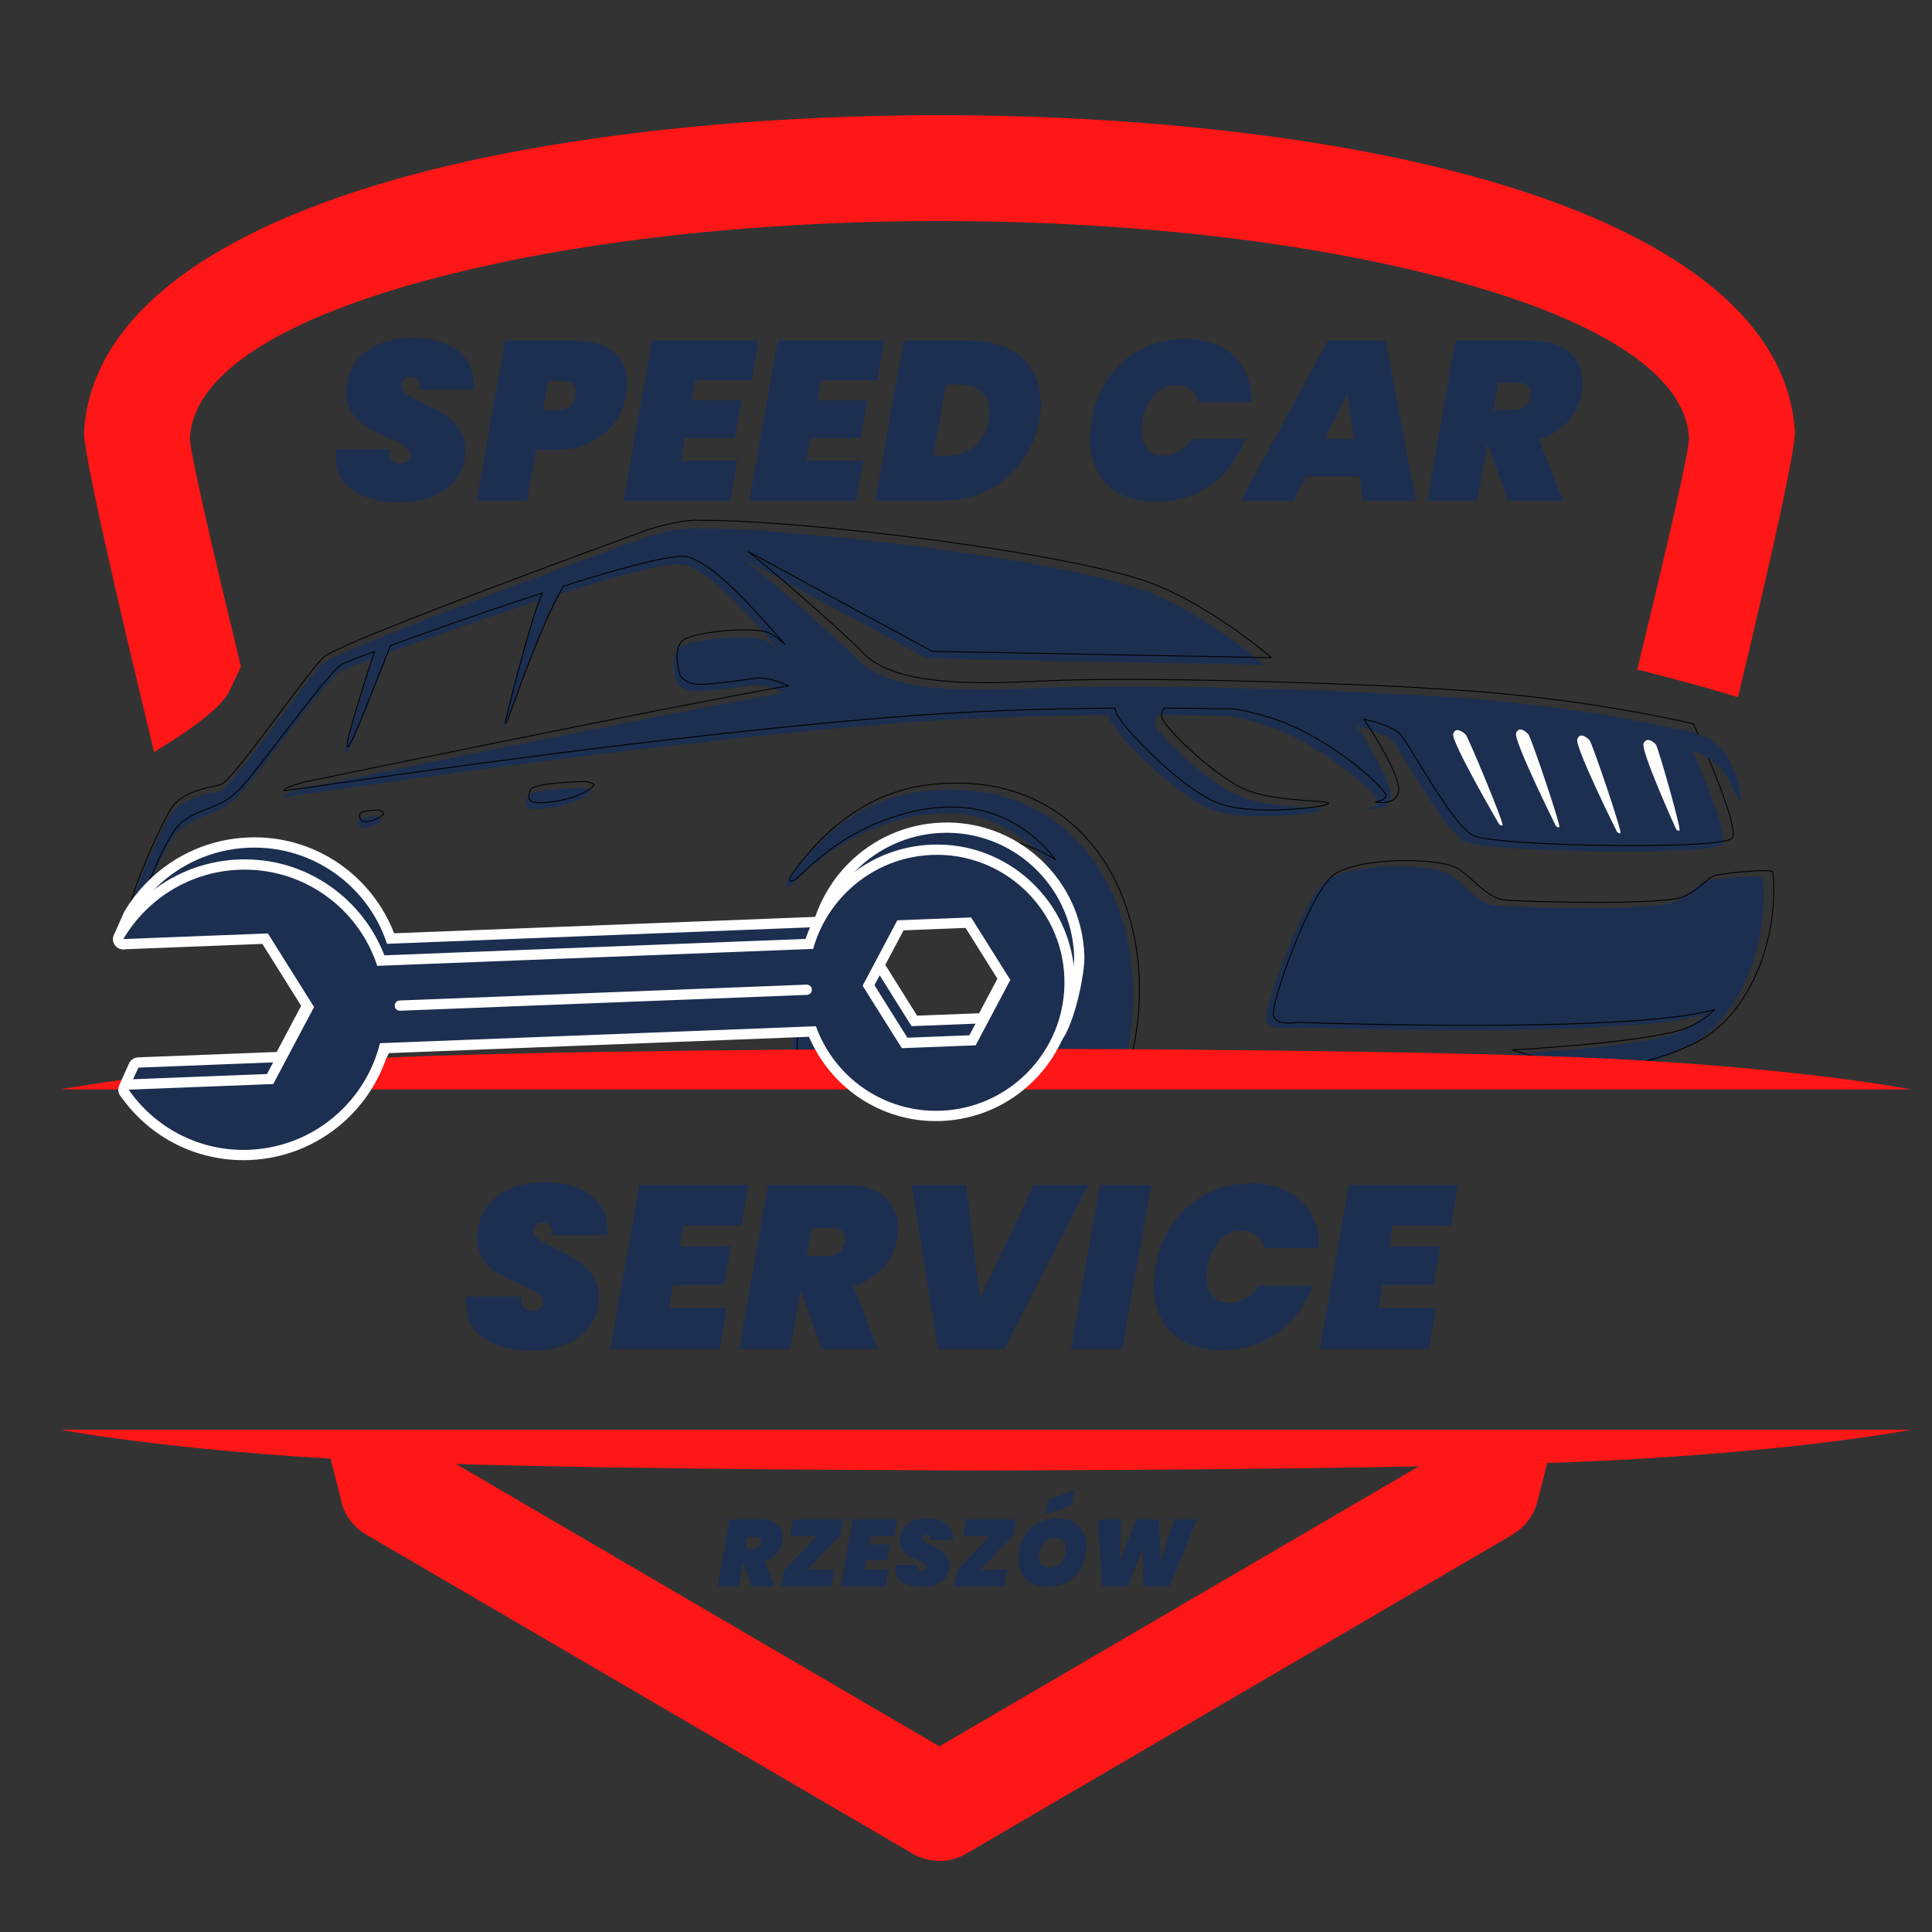 <svg xmlns="http://www.w3.org/2000/svg" xmlns:xlink="http://www.w3.org/1999/xlink" width="500" zoomAndPan="magnify" viewBox="0 0 375 375" height="500" preserveAspectRatio="xMidYMid meet" version="1.0"><rect x="0" y="0" width="375" height="375" fill="#333333" stroke="none"/><defs><g/><clipPath id="2cf4c7a21c"><path d="M 16 22.363 L 349 22.363 L 349 361.211 L 16 361.211 Z M 16 22.363 " clip-rule="nonzero"/></clipPath><clipPath id="99f52d3b65"><path d="M 11.758 277.445 L 371 277.445 L 371 285.973 L 11.758 285.973 Z M 11.758 277.445 " clip-rule="nonzero"/></clipPath><clipPath id="4ddf7fd2d7"><path d="M 11.758 203.016 L 371 203.016 L 371 211.543 L 11.758 211.543 Z M 11.758 203.016 " clip-rule="nonzero"/></clipPath><clipPath id="630e37505a"><path d="M 22 160 L 210 160 L 210 220 L 22 220 Z M 22 160 " clip-rule="nonzero"/></clipPath><clipPath id="e96745eb6b"><path d="M 3.887 195.699 L 117.91 81.676 L 223.445 187.211 L 109.426 301.234 Z M 3.887 195.699 " clip-rule="nonzero"/></clipPath><clipPath id="fd10839b6f"><path d="M 3.887 195.699 L 117.91 81.676 L 223.445 187.211 L 109.426 301.234 Z M 3.887 195.699 " clip-rule="nonzero"/></clipPath><clipPath id="292054022e"><path d="M 21 159 L 211 159 L 211 221 L 21 221 Z M 21 159 " clip-rule="nonzero"/></clipPath><clipPath id="2c9b5c1e43"><path d="M 3.887 195.699 L 117.91 81.676 L 223.445 187.211 L 109.426 301.234 Z M 3.887 195.699 " clip-rule="nonzero"/></clipPath><clipPath id="f9ac416d59"><path d="M 3.887 195.699 L 117.91 81.676 L 223.445 187.211 L 109.426 301.234 Z M 3.887 195.699 " clip-rule="nonzero"/></clipPath><clipPath id="2d9ca6b877"><path d="M 22 164 L 208 164 L 208 225 L 22 225 Z M 22 164 " clip-rule="nonzero"/></clipPath><clipPath id="90416b3bed"><path d="M 3.887 195.699 L 117.91 81.676 L 223.445 187.211 L 109.426 301.234 Z M 3.887 195.699 " clip-rule="nonzero"/></clipPath><clipPath id="848253b16a"><path d="M 3.887 195.699 L 117.91 81.676 L 223.445 187.211 L 109.426 301.234 Z M 3.887 195.699 " clip-rule="nonzero"/></clipPath><clipPath id="99111bbc6a"><path d="M 21 163 L 209 163 L 209 226 L 21 226 Z M 21 163 " clip-rule="nonzero"/></clipPath><clipPath id="409d51773f"><path d="M 3.887 195.699 L 117.91 81.676 L 223.445 187.211 L 109.426 301.234 Z M 3.887 195.699 " clip-rule="nonzero"/></clipPath><clipPath id="501e26c919"><path d="M 3.887 195.699 L 117.91 81.676 L 223.445 187.211 L 109.426 301.234 Z M 3.887 195.699 " clip-rule="nonzero"/></clipPath><clipPath id="246a742c10"><path d="M 77 192 L 157 192 L 157 196 L 77 196 Z M 77 192 " clip-rule="nonzero"/></clipPath><clipPath id="1bfe002355"><path d="M 3.887 195.699 L 117.91 81.676 L 223.445 187.211 L 109.426 301.234 Z M 3.887 195.699 " clip-rule="nonzero"/></clipPath><clipPath id="dc2ae66a36"><path d="M 3.887 195.699 L 117.91 81.676 L 223.445 187.211 L 109.426 301.234 Z M 3.887 195.699 " clip-rule="nonzero"/></clipPath><clipPath id="2265997ff3"><path d="M 76 191 L 158 191 L 158 197 L 76 197 Z M 76 191 " clip-rule="nonzero"/></clipPath><clipPath id="f5c7d72839"><path d="M 3.887 195.699 L 117.91 81.676 L 223.445 187.211 L 109.426 301.234 Z M 3.887 195.699 " clip-rule="nonzero"/></clipPath><clipPath id="e49c13163d"><path d="M 3.887 195.699 L 117.91 81.676 L 223.445 187.211 L 109.426 301.234 Z M 3.887 195.699 " clip-rule="nonzero"/></clipPath></defs><path fill="#1c2f51" d="M 112.949 152.953 C 112.949 152.953 102.754 153.09 102.34 154.668 C 101.938 156.234 101.422 157.562 106.742 156.844 C 112.062 156.133 114.992 153.84 114.621 153.473 C 114.25 153.09 112.949 152.953 112.949 152.953 Z M 73.148 158.449 C 73.148 158.449 69.539 158.512 69.469 159.266 C 69.395 160.016 69.676 160.863 71.004 160.699 C 72.332 160.523 74.312 159.441 74.078 159.031 C 73.828 158.613 73.148 158.449 73.148 158.449 Z M 38.266 174.789 C 59.898 167.738 68.352 198.359 53.125 208.879 C 57.672 209.102 61.031 209.73 63.395 208 C 68.695 204.121 71.797 189.574 65.137 179.855 C 63.004 174.289 55 167.461 46.176 168.914 C 37.039 170.422 32.531 178.461 32.531 178.461 C 32.531 178.461 32.531 178.461 33.359 178.598 C 33.906 178.688 34.609 176.625 38.266 174.789 Z M 182.035 171.484 C 201.926 170.574 206.77 192.234 201.801 208.195 L 217.906 208 C 225.691 179.629 210.863 149.133 178.395 153.707 C 164.219 155.707 155.977 166.625 153.234 170.348 C 151.594 172.574 152.699 172.762 154.516 171.008 C 157.246 168.359 163.504 162.398 173.766 159.379 C 187.25 155.398 197.121 159.574 203.801 168.09 C 197.922 164.172 188.672 162.191 180.27 164.121 C 163.762 167.895 152.555 183.309 154.031 207.477 C 154.156 209.445 163.445 207.918 163.445 207.918 C 163.445 207.918 161.883 204.289 161.836 198.145 C 161.691 183.082 169.195 172.523 182.035 171.484 Z M 291.887 204.734 C 291.887 204.734 317.676 203.352 325.184 200.617 C 327.516 199.773 329.434 198.402 330.957 196.926 C 314.395 201.762 250.602 199.41 250.602 199.41 C 250.602 199.41 245.961 200.277 245.758 197.844 C 245.559 195.414 251.652 177.422 256.625 171.66 C 260.059 167.656 276.246 167.379 280.93 169.512 C 283.66 170.758 286.66 175.367 290.34 175.781 C 294.023 176.184 320.906 176.852 324.793 175.191 C 328.68 173.535 329.223 171.402 331.473 170.965 C 333.723 170.531 341.434 169.781 342.039 170.328 C 342.434 170.676 342.855 178.359 340.617 185.523 C 340.082 187.453 336.703 198.484 327.504 203.203 C 317.41 208.395 305.539 208.805 305.539 208.805 Z M 25.883 180.031 C 25.883 180.031 31.512 163.562 35.27 160.699 C 39.02 157.832 42.523 158.277 46.219 154.523 C 49.898 150.781 63.602 131.41 66.262 130.18 C 66.746 129.965 68.973 129.098 72.344 127.852 C 70.922 132.172 66.426 145.934 67.117 146.273 C 67.816 146.625 73.395 131.562 75.438 126.719 C 83.027 123.941 94.207 119.984 104.723 116.562 C 102.246 122.055 97.566 141.469 97.566 141.469 C 97.566 141.469 97.566 141.469 97.742 141.77 C 97.844 141.965 104.039 123.191 108.805 115.254 C 120.129 111.664 129.973 109.004 132.621 109.582 C 137.574 110.664 145.43 119.508 151.523 126.488 C 150.316 125.438 149.234 124.613 148.48 124.281 C 145.543 122.984 134.5 124.008 132.047 125.574 C 129.594 127.152 131.293 132.461 131.293 132.461 C 131.293 132.461 132.047 133.695 133.926 134.098 C 135.789 134.512 143.027 133.418 146.027 133.004 C 147.844 132.758 150.449 133.695 152.215 134.469 C 127.074 138.914 59.031 152.996 59.031 152.996 C 59.031 152.996 54.258 154.285 54.906 154.699 C 55.27 154.926 115.766 145.293 170.105 140.707 C 186.16 139.348 201.926 138.871 215.195 138.781 C 215.266 139.066 215.348 139.375 215.453 139.699 C 216.34 142.285 228.957 155.449 236.188 157.492 C 243.418 159.531 256.719 157.77 256.449 157.152 C 256.172 156.535 246.961 156.887 241.035 154.758 C 235.094 152.645 224.867 142.625 224.32 140.777 C 224.094 140.016 224.34 139.324 224.703 138.781 C 230.012 138.801 234.715 138.883 238.602 138.973 C 241.602 139.551 244.75 140.375 247.715 141.535 C 258.355 145.699 267.77 154.699 267.492 155.719 C 267.223 156.738 265.449 156.887 265.449 156.887 C 265.449 156.887 269.605 157.832 269.957 154.625 C 270.234 151.977 265.223 143.75 263.234 140.895 C 265.211 141.367 268.742 142.355 270.09 143.645 C 271.996 145.492 280.113 161.246 284.34 163.355 C 288.566 165.473 332.832 166.227 334.34 163.832 C 335.836 161.449 326.832 141.812 326.832 141.812 C 326.832 141.812 306.582 136.895 280.66 135.266 C 279.062 135.16 277.422 135.059 275.73 134.965 C 275.555 134.957 275.391 134.934 275.203 134.926 C 266.398 134.336 228.082 132.77 205.305 133.398 C 194.707 133.695 173.602 135.766 166.508 128.027 C 164.527 125.859 152.895 115.41 144.531 108.613 L 179.918 127.832 L 245.395 129.055 C 245.395 129.055 234.891 119.91 223.434 115.141 C 208.367 108.859 153.75 102.344 135.285 102.562 C 134.418 102.488 133.406 102.539 132.363 102.676 L 132.355 102.676 C 129.016 103.098 125.395 104.262 125.395 104.262 C 125.395 104.262 65.715 125.953 62.52 128.957 C 59.312 131.953 44.988 152.82 42.73 153.504 C 40.484 154.184 35.297 154.668 33.051 158.215 C 31.707 160.316 27.227 169.77 25.594 175.348 C 24.48 179.164 25.883 180.031 25.883 180.031 " fill-opacity="1" fill-rule="evenodd"/><path stroke-linecap="round" transform="matrix(0.078, 0, 0, -0.078, 11.757, 361.211)" fill="none" stroke-linejoin="round" d="M 1305.006 2686.077 C 1305.006 2686.077 1173.525 2684.314 1168.185 2663.959 C 1162.996 2643.756 1156.346 2626.626 1224.959 2635.897 C 1293.571 2645.066 1331.353 2674.641 1326.567 2679.376 C 1321.782 2684.314 1305.006 2686.077 1305.006 2686.077 Z M 791.723 2615.189 C 791.723 2615.189 745.176 2614.383 744.269 2604.66 C 743.312 2594.986 746.939 2584.053 764.067 2586.169 C 781.195 2588.437 806.735 2602.392 803.713 2607.683 C 800.489 2613.073 791.723 2615.189 791.723 2615.189 Z M 341.864 2404.441 C 620.847 2495.381 729.861 2100.434 533.495 1964.755 C 592.133 1961.883 635.456 1953.772 665.934 1976.091 C 734.294 2026.12 774.293 2213.744 688.402 2339.095 C 660.896 2410.89 557.675 2498.958 443.875 2480.216 C 326.045 2460.768 267.911 2357.081 267.911 2357.081 C 267.911 2357.081 267.911 2357.081 278.591 2355.318 C 285.644 2354.159 294.711 2380.761 341.864 2404.441 Z M 2195.96 2447.064 C 2452.476 2458.803 2514.942 2179.434 2450.864 1973.572 L 2658.565 1976.091 C 2758.965 2342.017 2567.737 2735.351 2149.01 2676.354 C 1966.194 2650.558 1859.9 2509.739 1824.536 2461.725 C 1803.378 2433.007 1817.635 2430.589 1841.06 2453.211 C 1876.273 2487.37 1956.975 2564.253 2089.314 2603.199 C 2263.212 2654.538 2390.513 2600.679 2476.657 2490.846 C 2400.84 2541.38 2281.549 2566.923 2173.19 2542.035 C 1960.3 2493.365 1815.771 2294.557 1834.813 1982.842 C 1836.425 1957.45 1956.22 1977.149 1956.22 1977.149 C 1956.22 1977.149 1936.069 2023.954 1935.465 2103.205 C 1933.601 2297.479 2030.374 2433.662 2195.96 2447.064 Z M 3612.64 2018.21 C 3612.64 2018.21 3945.224 2036.046 4042.047 2071.313 C 4072.122 2082.196 4096.856 2099.88 4116.503 2118.925 C 3902.908 2056.551 3080.214 2086.881 3080.214 2086.881 C 3080.214 2086.881 3020.367 2075.697 3017.747 2107.085 C 3015.178 2138.422 3093.765 2370.483 3157.894 2444.797 C 3202.175 2496.439 3410.934 2500.016 3471.335 2472.507 C 3506.548 2456.435 3545.237 2396.984 3592.691 2391.644 C 3640.196 2386.454 3986.885 2377.839 4037.01 2399.251 C 4087.134 2420.613 4094.136 2448.122 4123.153 2453.765 C 4152.17 2459.357 4251.612 2469.031 4259.421 2461.977 C 4264.509 2457.493 4269.949 2358.391 4241.084 2265.99 C 4234.182 2241.101 4190.607 2098.822 4071.971 2037.96 C 3941.798 1971.002 3788.705 1965.712 3788.705 1965.712 Z M 182.171 2336.828 C 182.171 2336.828 254.763 2549.239 303.225 2586.169 C 351.586 2623.15 396.774 2617.406 444.43 2665.824 C 491.884 2714.09 668.604 2963.935 702.91 2979.806 C 709.157 2982.577 737.871 2993.762 781.346 3009.833 C 763.009 2954.111 705.026 2776.614 713.942 2772.231 C 722.96 2767.697 794.897 2961.97 821.244 3024.444 C 919.125 3060.266 1063.301 3111.303 1198.914 3155.438 C 1166.976 3084.601 1106.625 2834.201 1106.625 2834.201 C 1106.625 2834.201 1106.625 2834.201 1108.892 2830.322 C 1110.202 2827.802 1190.098 3069.939 1251.557 3172.316 C 1397.598 3218.617 1524.546 3252.928 1558.701 3245.471 C 1622.578 3231.515 1723.885 3117.45 1802.472 3027.417 C 1786.905 3040.97 1772.951 3051.6 1763.229 3055.883 C 1725.346 3072.61 1582.932 3059.41 1551.296 3039.206 C 1519.66 3018.852 1541.573 2950.382 1541.573 2950.382 C 1541.573 2950.382 1551.296 2934.462 1575.527 2929.272 C 1599.556 2923.932 1692.903 2938.039 1731.592 2943.379 C 1755.017 2946.553 1788.618 2934.462 1811.388 2924.486 C 1487.167 2867.151 609.664 2685.523 609.664 2685.523 C 609.664 2685.523 548.104 2668.897 556.466 2663.556 C 561.151 2660.634 1341.328 2784.877 2042.111 2844.026 C 2249.158 2861.559 2452.476 2867.705 2623.604 2868.864 C 2624.511 2865.186 2625.569 2861.206 2626.929 2857.024 C 2638.364 2823.671 2801.079 2653.883 2894.326 2627.533 C 2987.572 2601.234 3159.103 2623.956 3155.627 2631.916 C 3152.05 2639.877 3033.263 2635.342 2956.843 2662.801 C 2880.22 2690.057 2748.335 2819.288 2741.283 2843.119 C 2738.361 2852.943 2741.535 2861.861 2746.22 2868.864 C 2814.681 2868.612 2875.334 2867.554 2925.458 2866.395 C 2964.147 2858.939 3004.75 2848.308 3042.986 2833.345 C 3180.211 2779.637 3301.617 2663.556 3298.041 2650.407 C 3294.565 2637.257 3271.694 2635.342 3271.694 2635.342 C 3271.694 2635.342 3325.294 2623.15 3329.828 2664.514 C 3333.405 2698.673 3268.772 2804.778 3243.131 2841.607 C 3268.621 2835.511 3314.161 2822.764 3331.541 2806.138 C 3356.125 2782.307 3460.806 2579.116 3515.313 2551.909 C 3569.82 2524.602 4140.684 2514.878 4160.129 2545.763 C 4179.423 2576.496 4063.306 2829.767 4063.306 2829.767 C 4063.306 2829.767 3802.156 2893.199 3467.859 2914.208 C 3447.255 2915.568 3426.097 2916.878 3404.284 2918.087 C 3402.017 2918.188 3399.901 2918.491 3397.483 2918.591 C 3283.935 2926.199 2789.795 2946.402 2496.051 2938.291 C 2359.381 2934.462 2087.198 2907.759 1995.715 3007.566 C 1970.174 3035.528 1820.154 3170.301 1712.298 3257.966 L 2168.656 3010.085 L 3013.062 2994.316 C 3013.062 2994.316 2877.601 3112.261 2729.847 3173.777 C 2535.546 3254.792 1831.186 3338.829 1593.058 3336.008 C 1581.874 3336.965 1568.827 3336.31 1555.376 3334.547 L 1555.275 3334.547 C 1512.204 3329.106 1465.505 3314.092 1465.505 3314.092 C 1465.505 3314.092 695.857 3034.319 654.649 2995.575 C 613.291 2956.932 428.561 2687.79 399.444 2678.973 C 370.477 2670.207 303.578 2663.959 274.611 2618.212 C 257.282 2591.107 199.5 2469.182 178.443 2397.236 C 164.086 2348.013 182.171 2336.828 182.171 2336.828 Z M 182.171 2336.828 " stroke="#000000" stroke-width="2.268" stroke-opacity="1" stroke-miterlimit="10"/><g clip-path="url(#2cf4c7a21c)"><path fill="#ff1616" d="M 29.926 146.059 C 22.047 113.457 16.098 87.312 16.316 83.746 C 18.004 56.703 51.629 38.938 97.289 29.93 C 122.848 24.887 152.605 22.359 182.414 22.359 C 212.215 22.359 241.965 24.875 267.523 29.93 C 313.117 38.926 346.691 56.68 348.383 83.746 C 348.578 86.914 343.906 107.859 337.352 135.316 C 331.754 133.605 324.926 131.758 317.793 129.945 C 323.781 105.281 327.965 87.062 327.84 84.949 C 326.855 69.137 300.105 57.352 263.578 50.145 C 239.105 45.312 210.738 42.898 182.414 42.898 C 154.09 42.898 125.715 45.32 101.234 50.145 C 64.645 57.371 37.844 69.156 36.855 84.949 C 36.73 87.055 40.855 105.004 46.773 129.398 L 44.523 134.148 C 42.898 137.625 35.523 142.586 30.695 145.461 C 30.441 145.617 30.184 145.812 29.926 146.059 Z M 176.98 359.707 L 71.047 297.84 C 68.285 296.223 66.551 293.531 66.066 290.602 C 65.684 289.098 64.797 285.621 63.52 280.613 L 84.645 280.363 L 85.109 282.18 L 182.344 338.965 L 279.586 282.18 L 280.652 278.023 L 301.91 277.766 C 299.734 286.281 298.426 291.387 298.406 291.469 C 297.695 294.242 295.918 296.457 293.633 297.801 L 293.652 297.84 L 187.539 359.801 C 184.16 361.781 180.117 361.605 176.98 359.707 " fill-opacity="1" fill-rule="nonzero"/></g><path fill="#1c2f51" d="M 327.586 145.418 C 327.789 145.492 331.781 146.348 334.059 149.242 C 336.352 152.141 337.535 155.852 337.945 155.719 C 338.359 155.582 336.855 147.504 333.617 144.77 C 330.379 142.047 325.5 141.5 325.5 141.5 C 325.5 141.5 325.367 144.367 325.5 144.633 C 325.637 144.914 327.586 145.418 327.586 145.418 " fill-opacity="1" fill-rule="evenodd"/><path fill="#fdfdfc" d="M 301.961 160.254 C 301.961 160.254 293.766 143.77 294.273 142.316 C 294.773 140.852 296.18 141.984 296.664 142.531 C 297.16 143.09 303.043 160.379 302.652 160.543 C 302.25 160.707 301.961 160.254 301.961 160.254 Z M 313.84 161.43 C 313.84 161.43 305.641 144.945 306.148 143.48 C 306.652 142.027 308.066 143.152 308.551 143.707 C 309.035 144.254 314.922 161.543 314.531 161.711 C 314.141 161.875 313.84 161.43 313.84 161.43 Z M 325.328 160.926 C 325.328 160.926 318.398 145.645 319.02 144.297 C 319.625 142.945 320.953 143.988 321.398 144.5 C 321.84 145.016 326.398 161.039 325.988 161.191 C 325.586 161.348 325.328 160.926 325.328 160.926 Z M 290.941 159.926 C 290.941 159.926 281.648 143.957 282.062 142.469 C 282.465 140.996 283.949 142.035 284.477 142.562 C 285 143.09 292.02 159.988 291.641 160.172 C 291.258 160.359 290.941 159.926 290.941 159.926 " fill-opacity="1" fill-rule="evenodd"/><g clip-path="url(#99f52d3b65)"><path fill="#ff1616" d="M 11.758 277.496 L 370.996 277.496 C 370.996 277.496 350.188 281.59 311.777 283.5 C 278.957 285.129 212.48 285.363 193.863 285.406 L 193.852 285.406 C 193.852 285.406 192.973 285.406 191.379 285.406 C 189.777 285.406 188.898 285.406 188.898 285.406 L 188.891 285.406 C 170.27 285.363 103.793 285.129 70.973 283.5 C 32.566 281.59 11.758 277.496 11.758 277.496 " fill-opacity="1" fill-rule="evenodd"/></g><g clip-path="url(#4ddf7fd2d7)"><path fill="#ff1616" d="M 11.758 211.465 L 370.996 211.465 C 370.996 211.465 350.188 207.367 311.777 205.465 C 278.957 203.836 212.48 203.598 193.863 203.555 L 193.852 203.555 C 193.852 203.555 192.973 203.555 191.379 203.555 C 189.777 203.555 188.898 203.555 188.898 203.555 L 188.891 203.555 C 170.27 203.598 103.793 203.836 70.973 205.465 C 32.566 207.367 11.758 211.465 11.758 211.465 " fill-opacity="1" fill-rule="evenodd"/></g><g clip-path="url(#630e37505a)"><g clip-path="url(#e96745eb6b)"><g clip-path="url(#fd10839b6f)"><path fill="#1c2f51" d="M 190.656 197.645 L 196.844 185.973 L 189.844 174.812 L 176.664 175.324 L 170.477 187 L 177.469 198.156 Z M 200.406 207.125 C 195.848 211.684 192.258 212.012 184.574 212.309 C 173.523 212.738 163.566 206.184 159.578 195.938 L 76.418 199.172 C 75.117 203.867 72.609 208.16 69.141 211.629 C 64.09 216.68 57.379 219.613 50.246 219.891 C 45.828 220.062 30.891 220.016 24.211 212.148 C 23.98 211.879 23.914 211.504 24.039 211.164 C 24.363 210.277 25.562 207.668 25.957 206.812 C 26.008 206.703 26.078 206.605 26.16 206.523 C 26.332 206.348 26.57 206.242 26.828 206.23 L 54.312 205.16 L 61.695 191.234 L 53.398 177.996 L 24.109 183.254 C 23.746 183.316 23.379 183.18 23.152 182.891 C 22.926 182.602 22.875 182.211 23.023 181.875 L 24.914 177.594 L 24.969 177.488 C 26.188 175.418 27.668 173.508 29.371 171.805 C 34.422 166.754 41.125 163.82 48.25 163.543 C 60.5 163.066 71.723 170.691 75.816 182.168 L 158.973 178.934 C 160.219 174.922 162.441 171.238 165.438 168.246 C 170.07 163.609 176.215 160.918 182.742 160.664 C 189.629 160.395 196.207 162.832 201.262 167.527 C 206.316 172.219 209.234 178.594 209.48 185.48 C 209.605 189 207.547 198.32 205.301 201.297 C 203.297 203.941 201.789 205.742 200.406 207.125 " fill-opacity="1" fill-rule="nonzero"/></g></g></g><g clip-path="url(#292054022e)"><g clip-path="url(#2c9b5c1e43)"><g clip-path="url(#f9ac416d59)"><path fill="#ffffff" d="M 171.625 186.953 L 177.273 176.297 L 189.305 175.832 L 195.695 186.016 L 190.043 196.672 L 178.008 197.141 Z M 28.668 171.102 L 30.074 172.508 L 28.668 171.102 C 26.906 172.863 25.371 174.844 24.109 176.988 C 24.07 177.055 24.035 177.121 24.004 177.195 L 22.113 181.473 C 21.816 182.148 21.914 182.93 22.367 183.508 C 22.82 184.082 23.559 184.363 24.281 184.234 L 52.91 179.098 L 60.547 191.277 L 53.703 204.188 L 26.789 205.234 C 26.277 205.254 25.805 205.473 25.457 205.82 C 25.293 205.984 25.152 206.18 25.055 206.398 C 24.363 207.902 23.406 209.996 23.105 210.824 C 22.855 211.5 22.992 212.25 23.453 212.797 C 30.418 221 45.75 221.062 50.285 220.887 C 57.668 220.598 64.613 217.562 69.844 212.332 C 73.262 208.914 75.773 204.723 77.172 200.141 L 158.918 196.957 C 160.895 201.633 164.238 205.742 168.441 208.633 C 173.219 211.914 178.805 213.527 184.605 213.305 C 192.355 213 196.297 212.645 201.109 207.828 C 202.527 206.41 204.062 204.578 206.094 201.895 C 208.492 198.719 210.609 189.18 210.473 185.441 C 210.223 178.289 207.191 171.668 201.941 166.793 C 196.691 161.922 189.859 159.391 182.707 159.668 C 175.93 159.934 169.547 162.73 164.734 167.543 C 161.793 170.48 159.57 174.062 158.238 177.965 L 76.496 181.148 C 74.445 175.832 70.805 171.148 66.133 167.844 C 60.875 164.129 54.676 162.297 48.215 162.547 C 40.84 162.832 33.895 165.871 28.668 171.102 Z M 191.266 198.617 L 197.992 185.926 L 190.383 173.797 L 176.051 174.352 L 169.328 187.043 L 176.93 199.176 L 191.266 198.617 M 30.074 172.508 C 34.758 167.82 41.152 164.816 48.285 164.539 C 60.695 164.055 71.449 171.961 75.113 183.195 L 159.723 179.902 C 160.895 175.715 163.133 171.953 166.141 168.949 C 170.426 164.664 176.266 161.914 182.777 161.66 C 196.465 161.125 208 171.828 208.484 185.52 C 208.613 189.035 206.504 198.051 204.504 200.695 C 202.66 203.141 201.129 205 199.703 206.422 C 195.434 210.691 192.168 211.016 184.539 211.312 C 173.461 211.746 163.805 204.816 160.258 194.91 L 75.645 198.207 C 74.43 203.086 71.898 207.465 68.438 210.926 C 63.75 215.613 57.352 218.617 50.211 218.895 C 41.551 219.234 30.176 217.629 24.973 211.504 C 25.281 210.668 26.438 208.145 26.863 207.227 L 54.926 206.133 L 62.848 191.188 L 53.887 176.898 L 23.938 182.273 L 25.824 177.992 C 27.004 175.988 28.434 174.145 30.074 172.508 " fill-opacity="1" fill-rule="nonzero"/></g></g></g><g clip-path="url(#2d9ca6b877)"><g clip-path="url(#90416b3bed)"><g clip-path="url(#848253b16a)"><path fill="#1c2f51" d="M 188.766 201.922 L 194.953 190.25 L 187.957 179.094 L 174.773 179.605 L 168.586 191.277 L 175.582 202.438 Z M 199.996 209.004 C 195.359 213.641 189.211 216.332 182.684 216.586 C 171.633 217.016 161.684 210.465 157.688 200.215 L 74.527 203.453 C 73.227 208.145 70.723 212.438 67.25 215.91 C 62.203 220.961 55.492 223.895 48.359 224.172 C 38.703 224.547 29.656 220.023 24.152 212.074 C 23.945 211.773 23.918 211.387 24.082 211.059 C 24.133 210.965 24.195 210.875 24.27 210.801 C 24.445 210.625 24.684 210.52 24.938 210.508 L 52.426 209.441 L 59.809 195.508 L 51.461 182.195 L 23.973 183.27 C 23.609 183.281 23.266 183.098 23.082 182.785 C 22.895 182.473 22.895 182.082 23.078 181.77 C 24.297 179.699 25.781 177.785 27.48 176.086 C 32.531 171.035 39.238 168.098 46.363 167.82 C 58.613 167.344 69.84 174.973 73.926 186.449 L 157.082 183.211 C 158.328 179.199 160.555 175.516 163.547 172.523 C 168.184 167.887 174.328 165.195 180.855 164.941 C 187.742 164.676 194.316 167.113 199.375 171.805 C 204.434 176.496 207.352 182.871 207.594 189.758 C 207.848 196.906 205.078 203.922 199.996 209.004 " fill-opacity="1" fill-rule="nonzero"/></g></g></g><g clip-path="url(#99111bbc6a)"><g clip-path="url(#409d51773f)"><g clip-path="url(#501e26c919)"><path fill="#ffffff" d="M 169.734 191.234 L 175.383 180.578 L 187.418 180.109 L 193.805 190.297 L 188.156 200.949 L 176.121 201.418 Z M 26.777 175.383 C 25.016 177.145 23.484 179.125 22.223 181.266 C 21.852 181.895 21.852 182.672 22.223 183.297 C 22.598 183.922 23.277 184.289 24.008 184.262 L 50.922 183.211 L 58.66 195.555 L 51.816 208.469 L 24.902 209.516 C 24.395 209.531 23.918 209.746 23.566 210.098 C 23.418 210.246 23.293 210.422 23.195 210.613 C 22.867 211.266 22.922 212.043 23.336 212.641 C 29.031 220.871 38.398 225.555 48.395 225.168 C 55.781 224.879 62.727 221.84 67.953 216.613 C 71.371 213.195 73.887 209.004 75.281 204.418 L 157.027 201.238 C 159.008 205.914 162.348 210.02 166.555 212.91 C 171.328 216.191 176.918 217.809 182.719 217.582 C 189.5 217.32 195.883 214.523 200.699 209.707 C 205.977 204.43 208.852 197.145 208.59 189.723 C 208.336 182.566 205.305 175.945 200.055 171.074 C 194.801 166.199 187.969 163.668 180.82 163.949 C 174.043 164.211 167.66 167.008 162.844 171.82 C 159.906 174.758 157.68 178.34 156.352 182.246 L 74.609 185.426 C 72.559 180.113 68.918 175.43 64.246 172.125 C 58.984 168.406 52.789 166.574 46.328 166.828 C 38.949 167.113 32.008 170.152 26.777 175.383 Z M 189.375 202.895 L 196.102 190.207 L 188.496 178.074 L 174.164 178.633 L 167.438 191.324 L 175.043 203.453 L 189.375 202.895 M 28.184 176.789 C 32.871 172.102 39.266 169.094 46.398 168.816 C 58.809 168.332 69.562 176.242 73.223 187.473 L 157.836 184.18 C 159.004 179.992 161.246 176.23 164.25 173.227 C 168.539 168.941 174.379 166.191 180.887 165.938 C 194.578 165.406 206.113 176.109 206.598 189.801 C 206.852 196.977 204.02 203.574 199.293 208.301 C 195.008 212.59 189.16 215.34 182.648 215.59 C 171.574 216.023 161.918 209.098 158.371 199.191 L 73.754 202.484 C 72.539 207.363 70.012 211.742 66.547 215.207 C 61.859 219.895 55.465 222.895 48.324 223.176 C 38.699 223.551 30.07 218.867 24.973 211.504 L 53.035 210.41 L 60.957 195.465 L 52 181.18 L 23.938 182.273 C 25.117 180.27 26.547 178.426 28.184 176.789 " fill-opacity="1" fill-rule="nonzero"/></g></g></g><g clip-path="url(#246a742c10)"><g clip-path="url(#1bfe002355)"><g clip-path="url(#dc2ae66a36)"><path fill="#1c2f51" d="M 77.613 195.188 L 156.59 192.113 " fill-opacity="1" fill-rule="nonzero"/></g></g></g><g clip-path="url(#2265997ff3)"><g clip-path="url(#f5c7d72839)"><g clip-path="url(#e49c13163d)"><path fill="#ffffff" d="M 77.648 196.184 L 156.625 193.105 C 157.176 193.086 157.605 192.621 157.586 192.074 C 157.566 191.523 157.105 191.098 156.555 191.117 L 77.578 194.191 C 77.027 194.215 76.598 194.676 76.617 195.227 C 76.637 195.773 77.098 196.203 77.648 196.184 " fill-opacity="1" fill-rule="nonzero"/></g></g></g><g fill="#1c2f51" fill-opacity="1"><g transform="translate(64.323, 97.197)"><g><path d="M 13.359 0.312 C 9.547 0.312 6.504 -0.445 4.234 -1.969 C 1.961 -3.5 0.828 -5.727 0.828 -8.656 C 0.828 -8.945 0.859 -9.383 0.922 -9.969 L 11.281 -9.969 C 11.195 -9.062 11.336 -8.391 11.703 -7.953 C 12.066 -7.516 12.676 -7.297 13.531 -7.297 C 14.051 -7.297 14.488 -7.426 14.844 -7.688 C 15.195 -7.945 15.375 -8.328 15.375 -8.828 C 15.375 -9.523 15.031 -10.109 14.344 -10.578 C 13.656 -11.047 12.551 -11.602 11.031 -12.25 C 9.352 -12.957 7.977 -13.629 6.906 -14.266 C 5.844 -14.91 4.914 -15.789 4.125 -16.906 C 3.332 -18.02 2.938 -19.41 2.938 -21.078 C 2.938 -23.273 3.484 -25.172 4.578 -26.766 C 5.68 -28.367 7.211 -29.578 9.172 -30.391 C 11.141 -31.211 13.383 -31.625 15.906 -31.625 C 18.156 -31.625 20.164 -31.27 21.938 -30.562 C 23.707 -29.863 25.098 -28.848 26.109 -27.516 C 27.117 -26.18 27.625 -24.609 27.625 -22.797 C 27.625 -22.555 27.594 -22.145 27.531 -21.562 L 17.047 -21.562 C 17.098 -21.914 17.125 -22.148 17.125 -22.266 C 17.125 -22.828 16.961 -23.258 16.641 -23.562 C 16.316 -23.875 15.879 -24.031 15.328 -24.031 C 14.828 -24.031 14.414 -23.879 14.094 -23.578 C 13.77 -23.285 13.609 -22.906 13.609 -22.438 C 13.609 -21.801 13.945 -21.238 14.625 -20.75 C 15.301 -20.27 16.367 -19.676 17.828 -18.969 C 19.492 -18.176 20.875 -17.43 21.969 -16.734 C 23.07 -16.035 24.02 -15.102 24.812 -13.938 C 25.602 -12.781 26 -11.367 26 -9.703 C 26 -7.805 25.492 -6.094 24.484 -4.562 C 23.473 -3.039 22.016 -1.848 20.109 -0.984 C 18.211 -0.117 15.961 0.312 13.359 0.312 Z M 13.359 0.312 "/></g></g></g><g fill="#1c2f51" fill-opacity="1"><g transform="translate(92.524, 97.197)"><g><path d="M 29.031 -20.422 C 28.676 -18.461 27.91 -16.68 26.734 -15.078 C 25.566 -13.484 24.008 -12.219 22.062 -11.281 C 20.125 -10.344 17.895 -9.875 15.375 -9.875 L 11.5 -9.875 L 9.75 0 L 0 0 L 5.484 -31.094 L 19.109 -31.094 C 22.41 -31.094 24.926 -30.344 26.656 -28.844 C 28.383 -27.352 29.25 -25.305 29.25 -22.703 C 29.25 -22.055 29.176 -21.297 29.031 -20.422 Z M 15.641 -17.562 C 17.629 -17.562 18.801 -18.516 19.156 -20.422 C 19.207 -20.773 19.234 -21.023 19.234 -21.172 C 19.234 -22.578 18.367 -23.281 16.641 -23.281 L 13.875 -23.281 L 12.875 -17.562 Z M 15.641 -17.562 "/></g></g></g><g fill="#1c2f51" fill-opacity="1"><g transform="translate(121.033, 97.197)"><g><path d="M 13.875 -23.359 L 13.219 -19.5 L 22.891 -19.5 L 21.562 -12.172 L 11.906 -12.172 L 11.109 -7.781 L 22.094 -7.781 L 20.734 0 L 0 0 L 5.484 -31.094 L 26.219 -31.094 L 24.859 -23.359 Z M 13.875 -23.359 "/></g></g></g><g fill="#1c2f51" fill-opacity="1"><g transform="translate(145.456, 97.197)"><g><path d="M 13.875 -23.359 L 13.219 -19.5 L 22.891 -19.5 L 21.562 -12.172 L 11.906 -12.172 L 11.109 -7.781 L 22.094 -7.781 L 20.734 0 L 0 0 L 5.484 -31.094 L 26.219 -31.094 L 24.859 -23.359 Z M 13.875 -23.359 "/></g></g></g><g fill="#1c2f51" fill-opacity="1"><g transform="translate(169.879, 97.197)"><g><path d="M 18.453 -31.094 C 21.316 -31.094 23.773 -30.57 25.828 -29.531 C 27.879 -28.5 29.445 -27.051 30.531 -25.188 C 31.613 -23.332 32.156 -21.188 32.156 -18.75 C 32.156 -17.789 32.066 -16.754 31.891 -15.641 C 31.359 -12.68 30.223 -10.016 28.484 -7.641 C 26.742 -5.266 24.531 -3.395 21.844 -2.031 C 19.164 -0.676 16.203 0 12.953 0 L 0 0 L 5.484 -31.094 Z M 13.609 -8.703 C 15.805 -8.703 17.66 -9.301 19.172 -10.5 C 20.68 -11.695 21.625 -13.41 22 -15.641 C 22.094 -16.223 22.141 -16.766 22.141 -17.266 C 22.141 -18.992 21.602 -20.312 20.531 -21.219 C 19.469 -22.125 17.984 -22.578 16.078 -22.578 L 13.75 -22.578 L 11.281 -8.703 Z M 13.609 -8.703 "/></g></g></g><g fill="#1c2f51" fill-opacity="1"><g transform="translate(202.517, 97.197)"><g/></g></g><g fill="#1c2f51" fill-opacity="1"><g transform="translate(209.984, 97.197)"><g><path d="M 1.891 -15.594 C 2.41 -18.664 3.504 -21.398 5.172 -23.797 C 6.848 -26.203 8.957 -28.07 11.5 -29.406 C 14.051 -30.738 16.895 -31.406 20.031 -31.406 C 22.719 -31.406 25.035 -30.898 26.984 -29.891 C 28.93 -28.879 30.414 -27.453 31.438 -25.609 C 32.469 -23.766 32.969 -21.613 32.938 -19.156 L 22.656 -19.156 C 22.363 -20.176 21.836 -20.973 21.078 -21.547 C 20.316 -22.117 19.379 -22.406 18.266 -22.406 C 16.629 -22.406 15.223 -21.785 14.047 -20.547 C 12.879 -19.316 12.117 -17.664 11.766 -15.594 C 11.648 -15.008 11.594 -14.379 11.594 -13.703 C 11.594 -12.18 11.961 -10.977 12.703 -10.094 C 13.453 -9.219 14.52 -8.781 15.906 -8.781 C 17.008 -8.781 18.047 -9.066 19.016 -9.641 C 19.984 -10.211 20.789 -11.008 21.438 -12.031 L 31.719 -12.031 C 30.832 -9.57 29.555 -7.422 27.891 -5.578 C 26.223 -3.734 24.238 -2.305 21.938 -1.297 C 19.633 -0.285 17.141 0.219 14.453 0.219 C 11.723 0.219 9.391 -0.285 7.453 -1.297 C 5.523 -2.305 4.062 -3.738 3.062 -5.594 C 2.07 -7.457 1.578 -9.617 1.578 -12.078 C 1.578 -13.273 1.68 -14.445 1.891 -15.594 Z M 1.891 -15.594 "/></g></g></g><g fill="#1c2f51" fill-opacity="1"><g transform="translate(243.061, 97.197)"><g><path d="M 20.781 -4.703 L 10.406 -4.703 L 8.031 0 L -2.203 0 L 14.672 -31.094 L 25.906 -31.094 L 31.75 0 L 21.484 0 Z M 19.719 -12.031 L 18.453 -20.688 L 14.094 -12.031 Z M 19.719 -12.031 "/></g></g></g><g fill="#1c2f51" fill-opacity="1"><g transform="translate(277.016, 97.197)"><g><path d="M 19.984 -31.094 C 23.316 -31.094 25.848 -30.344 27.578 -28.844 C 29.305 -27.352 30.172 -25.367 30.172 -22.891 C 30.172 -22.148 30.113 -21.488 30 -20.906 C 29.613 -18.801 28.703 -16.945 27.266 -15.344 C 25.836 -13.75 23.984 -12.602 21.703 -11.906 L 26.359 0 L 15.641 0 L 11.734 -11.156 L 9.75 0 L 0 0 L 5.484 -31.094 Z M 12.875 -17.656 L 16.734 -17.656 C 17.672 -17.656 18.41 -17.867 18.953 -18.297 C 19.492 -18.723 19.852 -19.391 20.031 -20.297 C 20.062 -20.441 20.078 -20.629 20.078 -20.859 C 20.078 -21.504 19.867 -22.008 19.453 -22.375 C 19.047 -22.738 18.445 -22.922 17.656 -22.922 L 13.797 -22.922 Z M 12.875 -17.656 "/></g></g></g><g fill="#1c2f51" fill-opacity="1"><g transform="translate(139.303, 307.935)"><g><path d="M 8.359 -13.016 C 9.754 -13.016 10.812 -12.703 11.531 -12.078 C 12.258 -11.453 12.625 -10.617 12.625 -9.578 C 12.625 -9.266 12.598 -8.988 12.547 -8.75 C 12.391 -7.863 12.008 -7.086 11.406 -6.422 C 10.812 -5.754 10.035 -5.273 9.078 -4.984 L 11.031 0 L 6.547 0 L 4.906 -4.672 L 4.078 0 L 0 0 L 2.297 -13.016 Z M 5.391 -7.391 L 7 -7.391 C 7.395 -7.391 7.703 -7.477 7.922 -7.656 C 8.148 -7.832 8.301 -8.109 8.375 -8.484 C 8.383 -8.547 8.391 -8.629 8.391 -8.734 C 8.391 -8.992 8.305 -9.203 8.141 -9.359 C 7.973 -9.516 7.723 -9.594 7.391 -9.594 L 5.766 -9.594 Z M 5.391 -7.391 "/></g></g></g><g fill="#1c2f51" fill-opacity="1"><g transform="translate(151.616, 307.935)"><g><path d="M 5.094 -3.25 L 10.312 -3.25 L 9.734 0 L 0 0 L 0.547 -3.062 L 6.875 -9.781 L 1.734 -9.781 L 2.297 -13.016 L 12.031 -13.016 L 11.5 -9.938 Z M 5.094 -3.25 "/></g></g></g><g fill="#1c2f51" fill-opacity="1"><g transform="translate(163.194, 307.935)"><g><path d="M 5.812 -9.781 L 5.531 -8.156 L 9.578 -8.156 L 9.016 -5.094 L 4.984 -5.094 L 4.656 -3.25 L 9.25 -3.25 L 8.672 0 L 0 0 L 2.297 -13.016 L 10.969 -13.016 L 10.406 -9.781 Z M 5.812 -9.781 "/></g></g></g><g fill="#1c2f51" fill-opacity="1"><g transform="translate(173.412, 307.935)"><g><path d="M 5.594 0.125 C 4 0.125 2.723 -0.191 1.766 -0.828 C 0.816 -1.461 0.344 -2.395 0.344 -3.625 C 0.344 -3.738 0.359 -3.922 0.391 -4.172 L 4.719 -4.172 C 4.688 -3.785 4.742 -3.5 4.891 -3.312 C 5.047 -3.133 5.301 -3.047 5.656 -3.047 C 5.875 -3.047 6.055 -3.098 6.203 -3.203 C 6.359 -3.316 6.438 -3.477 6.438 -3.688 C 6.438 -3.988 6.289 -4.234 6 -4.422 C 5.707 -4.617 5.242 -4.852 4.609 -5.125 C 3.91 -5.414 3.336 -5.695 2.891 -5.969 C 2.441 -6.238 2.051 -6.602 1.719 -7.062 C 1.395 -7.531 1.234 -8.113 1.234 -8.812 C 1.234 -9.738 1.461 -10.535 1.922 -11.203 C 2.379 -11.867 3.02 -12.375 3.844 -12.719 C 4.664 -13.062 5.602 -13.234 6.656 -13.234 C 7.594 -13.234 8.43 -13.082 9.172 -12.781 C 9.922 -12.488 10.504 -12.062 10.922 -11.5 C 11.348 -10.945 11.562 -10.289 11.562 -9.531 C 11.562 -9.438 11.547 -9.266 11.516 -9.016 L 7.125 -9.016 C 7.156 -9.172 7.172 -9.27 7.172 -9.312 C 7.172 -9.551 7.102 -9.734 6.969 -9.859 C 6.832 -9.984 6.645 -10.047 6.406 -10.047 C 6.195 -10.047 6.023 -9.984 5.891 -9.859 C 5.766 -9.742 5.703 -9.586 5.703 -9.391 C 5.703 -9.117 5.844 -8.879 6.125 -8.672 C 6.406 -8.473 6.848 -8.227 7.453 -7.938 C 8.148 -7.602 8.727 -7.289 9.188 -7 C 9.656 -6.707 10.051 -6.316 10.375 -5.828 C 10.707 -5.348 10.875 -4.758 10.875 -4.062 C 10.875 -3.258 10.66 -2.539 10.234 -1.906 C 9.816 -1.27 9.207 -0.77 8.406 -0.406 C 7.613 -0.051 6.676 0.125 5.594 0.125 Z M 5.594 0.125 "/></g></g></g><g fill="#1c2f51" fill-opacity="1"><g transform="translate(185.21, 307.935)"><g><path d="M 5.094 -3.25 L 10.312 -3.25 L 9.734 0 L 0 0 L 0.547 -3.062 L 6.875 -9.781 L 1.734 -9.781 L 2.297 -13.016 L 12.031 -13.016 L 11.5 -9.938 Z M 5.094 -3.25 "/></g></g></g><g fill="#1c2f51" fill-opacity="1"><g transform="translate(196.788, 307.935)"><g><path d="M 6.375 0.125 C 5.27 0.125 4.301 -0.098 3.469 -0.547 C 2.633 -1.004 1.988 -1.645 1.531 -2.469 C 1.082 -3.301 0.859 -4.25 0.859 -5.312 C 0.859 -6.863 1.18 -8.238 1.828 -9.438 C 2.473 -10.633 3.375 -11.566 4.531 -12.234 C 5.688 -12.898 7.02 -13.234 8.531 -13.234 C 9.656 -13.234 10.633 -13.008 11.469 -12.562 C 12.312 -12.113 12.957 -11.477 13.406 -10.656 C 13.863 -9.844 14.094 -8.906 14.094 -7.844 C 14.094 -6.301 13.77 -4.922 13.125 -3.703 C 12.488 -2.492 11.582 -1.551 10.406 -0.875 C 9.238 -0.207 7.895 0.125 6.375 0.125 Z M 7 -3.672 C 7.633 -3.672 8.188 -3.836 8.656 -4.172 C 9.133 -4.516 9.492 -4.961 9.734 -5.516 C 9.984 -6.078 10.109 -6.68 10.109 -7.328 C 10.109 -8.004 9.926 -8.531 9.562 -8.906 C 9.195 -9.281 8.68 -9.469 8.016 -9.469 C 7.379 -9.469 6.82 -9.301 6.344 -8.969 C 5.863 -8.633 5.5 -8.188 5.25 -7.625 C 5 -7.07 4.875 -6.473 4.875 -5.828 C 4.875 -5.148 5.051 -4.617 5.406 -4.234 C 5.77 -3.859 6.301 -3.672 7 -3.672 Z M 11.281 -15.781 L 6.219 -14.062 L 6.703 -16.781 L 11.812 -18.797 Z M 11.281 -15.781 "/></g></g></g><g fill="#1c2f51" fill-opacity="1"><g transform="translate(211.269, 307.935)"><g><path d="M 21.047 -13.016 L 15.766 0 L 10.688 0 L 10.484 -7.391 L 7.688 0 L 2.609 0 L 1.922 -13.016 L 6.328 -13.016 L 6.062 -4.812 L 9.266 -13.016 L 13.703 -13.016 L 14.016 -4.812 L 16.641 -13.016 Z M 21.047 -13.016 "/></g></g></g><g fill="#1c2f51" fill-opacity="1"><g transform="translate(89.611, 261.836)"><g><path d="M 13.672 0.312 C 9.773 0.312 6.664 -0.461 4.344 -2.016 C 2.02 -3.578 0.859 -5.859 0.859 -8.859 C 0.859 -9.16 0.883 -9.609 0.938 -10.203 L 11.547 -10.203 C 11.461 -9.273 11.609 -8.586 11.984 -8.141 C 12.359 -7.691 12.977 -7.469 13.844 -7.469 C 14.383 -7.469 14.832 -7.598 15.188 -7.859 C 15.551 -8.129 15.734 -8.52 15.734 -9.031 C 15.734 -9.75 15.379 -10.348 14.672 -10.828 C 13.973 -11.305 12.844 -11.879 11.281 -12.547 C 9.57 -13.266 8.172 -13.953 7.078 -14.609 C 5.984 -15.266 5.031 -16.16 4.219 -17.297 C 3.414 -18.441 3.016 -19.867 3.016 -21.578 C 3.016 -23.828 3.578 -25.766 4.703 -27.391 C 5.828 -29.023 7.391 -30.258 9.391 -31.094 C 11.398 -31.938 13.691 -32.359 16.266 -32.359 C 18.578 -32.359 20.641 -32 22.453 -31.281 C 24.266 -30.562 25.688 -29.52 26.719 -28.156 C 27.758 -26.801 28.281 -25.191 28.281 -23.328 C 28.281 -23.086 28.25 -22.672 28.188 -22.078 L 17.438 -22.078 C 17.5 -22.43 17.531 -22.672 17.531 -22.797 C 17.531 -23.359 17.363 -23.797 17.031 -24.109 C 16.707 -24.43 16.258 -24.594 15.688 -24.594 C 15.176 -24.594 14.754 -24.441 14.422 -24.141 C 14.098 -23.836 13.938 -23.445 13.938 -22.969 C 13.938 -22.312 14.281 -21.734 14.969 -21.234 C 15.656 -20.742 16.75 -20.141 18.25 -19.422 C 19.957 -18.609 21.375 -17.844 22.5 -17.125 C 23.625 -16.406 24.586 -15.453 25.391 -14.266 C 26.203 -13.086 26.609 -11.645 26.609 -9.938 C 26.609 -7.988 26.094 -6.234 25.062 -4.672 C 24.031 -3.117 22.539 -1.898 20.594 -1.016 C 18.645 -0.129 16.336 0.312 13.672 0.312 Z M 13.672 0.312 "/></g></g></g><g fill="#1c2f51" fill-opacity="1"><g transform="translate(118.465, 261.836)"><g><path d="M 14.203 -23.922 L 13.531 -19.953 L 23.422 -19.953 L 22.078 -12.453 L 12.188 -12.453 L 11.375 -7.953 L 22.609 -7.953 L 21.219 0 L 0 0 L 5.625 -31.828 L 26.844 -31.828 L 25.438 -23.922 Z M 14.203 -23.922 "/></g></g></g><g fill="#1c2f51" fill-opacity="1"><g transform="translate(143.454, 261.836)"><g><path d="M 20.453 -31.828 C 23.867 -31.828 26.457 -31.062 28.219 -29.531 C 29.988 -28 30.875 -25.961 30.875 -23.422 C 30.875 -22.672 30.816 -21.992 30.703 -21.391 C 30.316 -19.234 29.391 -17.336 27.922 -15.703 C 26.453 -14.078 24.547 -12.906 22.203 -12.188 L 26.969 0 L 16 0 L 12 -11.422 L 9.984 0 L 0 0 L 5.625 -31.828 Z M 13.172 -18.078 L 17.125 -18.078 C 18.082 -18.078 18.836 -18.289 19.391 -18.719 C 19.953 -19.156 20.32 -19.836 20.5 -20.766 C 20.531 -20.922 20.547 -21.117 20.547 -21.359 C 20.547 -22.016 20.332 -22.531 19.906 -22.906 C 19.488 -23.281 18.879 -23.469 18.078 -23.469 L 14.109 -23.469 Z M 13.172 -18.078 "/></g></g></g><g fill="#1c2f51" fill-opacity="1"><g transform="translate(173.566, 261.836)"><g><path d="M 13.984 -31.828 L 16.672 -9.938 L 27.062 -31.828 L 37.672 -31.828 L 21.359 0 L 8.453 0 L 3.375 -31.828 Z M 13.984 -31.828 "/></g></g></g><g fill="#1c2f51" fill-opacity="1"><g transform="translate(207.859, 261.836)"><g><path d="M 15.594 -31.828 L 9.984 0 L 0 0 L 5.625 -31.828 Z M 15.594 -31.828 "/></g></g></g><g fill="#1c2f51" fill-opacity="1"><g transform="translate(222.331, 261.836)"><g><path d="M 1.938 -15.953 C 2.469 -19.098 3.586 -21.898 5.297 -24.359 C 7.004 -26.816 9.16 -28.727 11.766 -30.094 C 14.379 -31.457 17.289 -32.141 20.5 -32.141 C 23.258 -32.141 25.633 -31.625 27.625 -30.594 C 29.613 -29.562 31.133 -28.098 32.188 -26.203 C 33.238 -24.316 33.75 -22.113 33.719 -19.594 L 23.203 -19.594 C 22.898 -20.645 22.359 -21.461 21.578 -22.047 C 20.797 -22.629 19.836 -22.922 18.703 -22.922 C 17.023 -22.922 15.586 -22.289 14.391 -21.031 C 13.191 -19.781 12.41 -18.086 12.047 -15.953 C 11.93 -15.359 11.875 -14.719 11.875 -14.031 C 11.875 -12.469 12.254 -11.234 13.016 -10.328 C 13.773 -9.43 14.859 -8.984 16.266 -8.984 C 17.41 -8.984 18.477 -9.273 19.469 -9.859 C 20.457 -10.453 21.281 -11.27 21.938 -12.312 L 32.453 -12.312 C 31.555 -9.801 30.254 -7.598 28.547 -5.703 C 26.836 -3.816 24.805 -2.359 22.453 -1.328 C 20.098 -0.297 17.547 0.219 14.797 0.219 C 12.004 0.219 9.617 -0.297 7.641 -1.328 C 5.66 -2.359 4.16 -3.828 3.141 -5.734 C 2.129 -7.641 1.625 -9.848 1.625 -12.359 C 1.625 -13.586 1.727 -14.785 1.938 -15.953 Z M 1.938 -15.953 "/></g></g></g><g fill="#1c2f51" fill-opacity="1"><g transform="translate(256.174, 261.836)"><g><path d="M 14.203 -23.922 L 13.531 -19.953 L 23.422 -19.953 L 22.078 -12.453 L 12.188 -12.453 L 11.375 -7.953 L 22.609 -7.953 L 21.219 0 L 0 0 L 5.625 -31.828 L 26.844 -31.828 L 25.438 -23.922 Z M 14.203 -23.922 "/></g></g></g></svg>